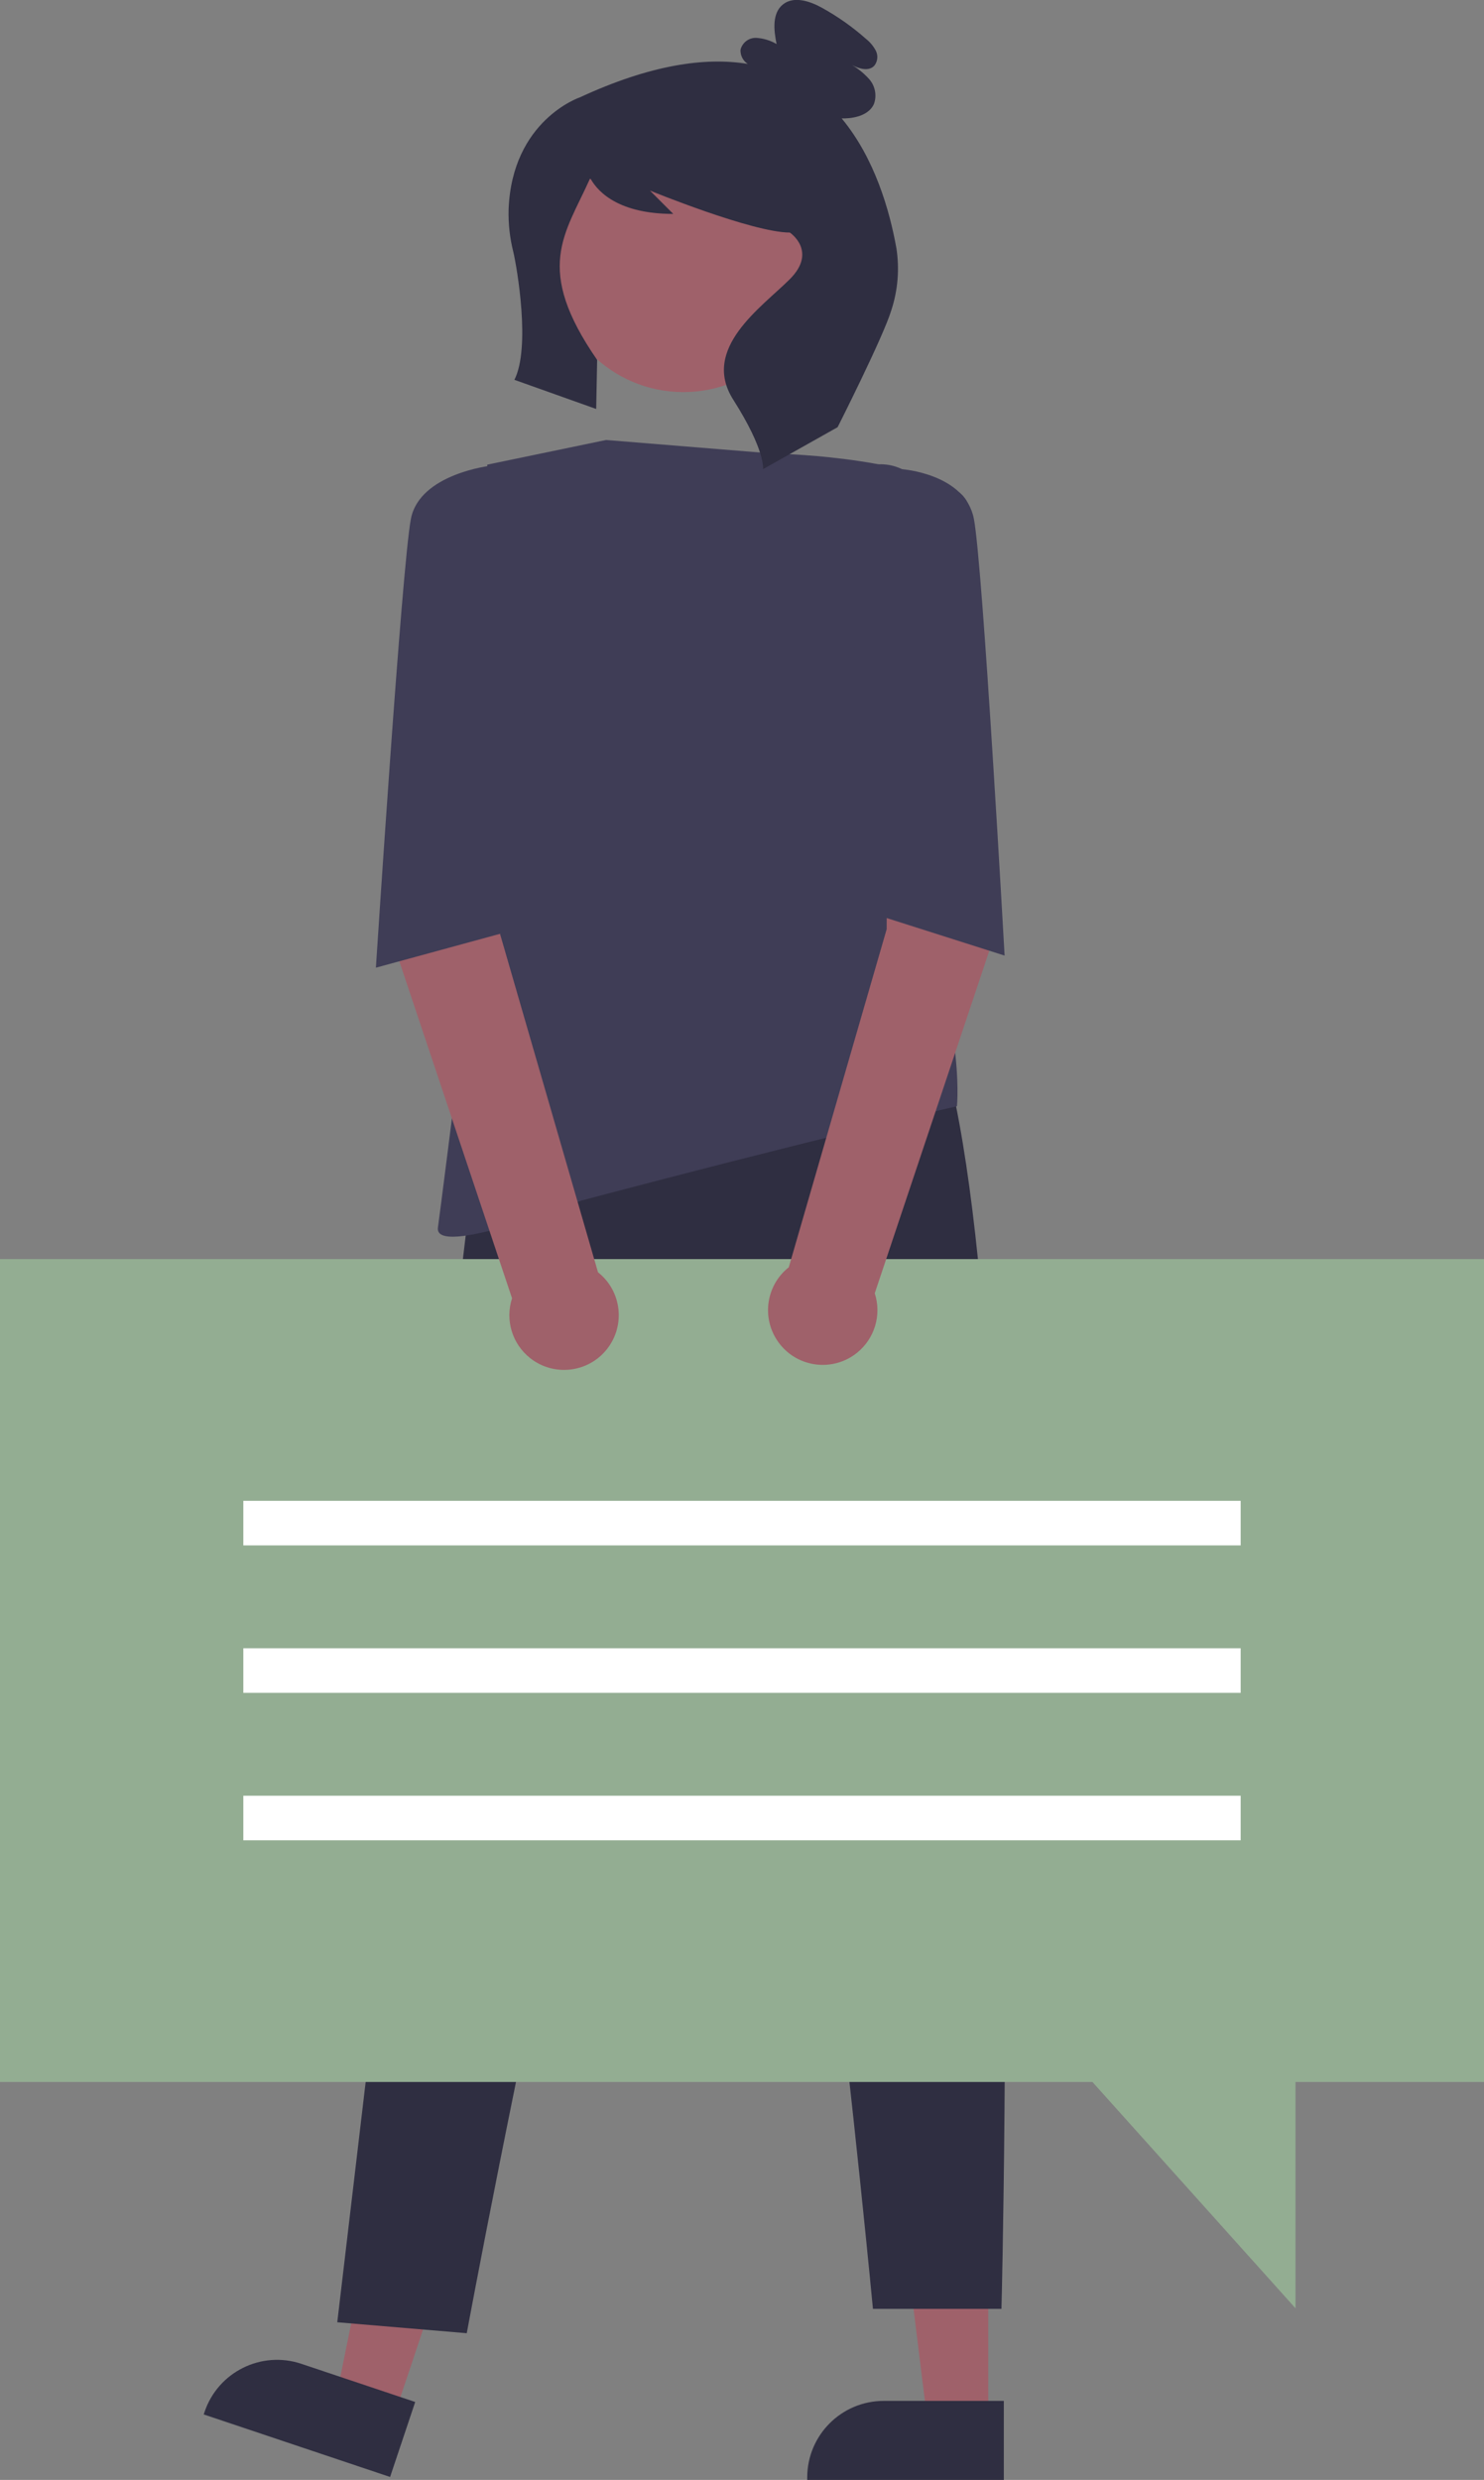 <?xml version="1.0" encoding="UTF-8"?>
<svg id="Layer_2" data-name="Layer 2" xmlns="http://www.w3.org/2000/svg" viewBox="0 0 245.48 410.04">
  <rect x="0" y="0" width="245.48" height="410.04" fill="#808080" stroke="none"/>
  <defs>
    <style>
      .cls-1 {
        fill: #2f2e41;
      }

      .cls-1, .cls-2, .cls-3, .cls-4, .cls-5 {
        stroke-width: 0px;
      }

      .cls-2 {
        fill: #3f3d56;
      }

      .cls-3 {
        fill: #9f616a;
      }

      .cls-4 {
        fill: #93ad92;
      }

      .cls-5 {
        fill: #fff;
      }
    </style>
  </defs>
  <g id="Layer_1-2" data-name="Layer 1">
    <polygon class="cls-3" points="163.48 400.26 153.4 400.26 148.6 361.37 163.48 361.37 163.48 400.26"/>
    <path class="cls-1" d="m166.05,410.04h-32.52v-.41c0-6.99,5.67-12.66,12.66-12.66h19.86s0,13.07,0,13.07Z"/>
    <polygon class="cls-3" points="65.19 399.46 55.63 396.26 63.45 357.86 77.56 362.59 65.19 399.46"/>
    <path class="cls-1" d="m64.53,409.55l-30.83-10.34.13-.39c2.22-6.63,9.4-10.2,16.02-7.98h0s18.83,6.31,18.83,6.31l-4.15,12.39Z"/>
    <path class="cls-1" d="m77.63,199.24l-21.84,184.73,21.42,1.81s33.69-181.62,44.08-160.11,23.11,156.08,23.11,156.08h21.26s5.45-209.95-16.81-220.34l-71.22,37.84Z"/>
    <circle class="cls-3" cx="113.04" cy="43.32" r="21.51"/>
    <path class="cls-2" d="m100.25,72.75l27.45,2.23s21.89.37,30.79,6.31-8.53,42.66-8.53,42.66c0,0-4.53,14.56-1.11,21.14,11.1,21.36,9.45,37.81,9.45,37.81,0,0-22.8,5.22-62.12,15.6,0,0-24.48,9.64-23.74,4.45s8.16-64.54,8.16-64.54v-61.58l19.66-4.08Z"/>
    <path class="cls-1" d="m148.27,40.99c-1.1-6.13-3.56-14.82-9.04-21.41.17,0,.34,0,.52,0,1.88-.05,4.03-.65,4.81-2.37.51-1.4.22-2.97-.75-4.09-.97-1.09-2.13-2-3.43-2.68,1.32.8,3.19,1.55,4.25.42.55-.7.65-1.65.26-2.45-.4-.77-.96-1.45-1.65-1.99-2.22-1.97-4.65-3.68-7.25-5.12-2.01-1.11-4.65-2-6.46-.58-1.84,1.45-1.54,4.27-1.07,6.56-1.03-.6-2.19-.95-3.38-1.02-1.23-.04-2.31.8-2.59,1.99-.03.93.42,1.81,1.2,2.32-7.09-1.17-16.16.16-27.75,5.52,0,0-11.24,3.75-11.81,18.54-.06,2.37.2,4.73.78,7.02.63,2.68,2.88,15.83.18,21.15l13.53,4.82.16-8.11c-10.52-15.18-5.32-20.75-1.23-29.88.02-.05.08-.07.13-.05.02,0,.04.02.05.04.76,1.3,3.66,5.75,13.64,5.75l-3.86-3.86s16.97,6.94,23.14,6.94c0,0,4.63,3.08,0,7.71s-14.75,11.44-9.36,19.92,4.93,11.49,4.93,11.49l12.34-6.94s7.54-14.91,8.87-19.3c1.1-3.34,1.39-6.89.84-10.36Z"/>
    <polygon class="cls-4" points="0 208.18 245.48 208.18 245.48 344.24 214.3 344.24 214.3 381.66 180.71 344.24 0 344.24 0 208.18"/>
    <rect class="cls-5" x="40.25" y="248.15" width="164.98" height="7.37"/>
    <rect class="cls-5" x="40.25" y="272.53" width="164.98" height="7.37"/>
    <rect class="cls-5" x="40.25" y="296.91" width="164.98" height="7.37"/>
    <path class="cls-3" d="m161.18,121l-14.4,3.5-.11,29.14-16.19,55.89c-3.92,3.1-4.58,8.79-1.48,12.71,3.1,3.92,8.79,4.58,12.71,1.48,2.97-2.35,4.16-6.29,2.99-9.89l19.36-57.86-2.88-34.98Z"/>
    <path class="cls-3" d="m65.35,120.39l17.27,4.94.11,29.14,16.19,55.89c3.92,3.1,4.58,8.79,1.48,12.71-3.1,3.92-8.79,4.58-12.71,1.48-2.97-2.35-4.16-6.29-2.99-9.89l-19.36-57.86v-36.41Z"/>
    <path class="cls-2" d="m139.57,78.32l3.57-1.16c2-.65,4.18-.5,6.08.42h0s10.39.74,11.87,8.16,5.09,72.26,5.09,72.26l-22-7-4.61-72.68Z"/>
    <path class="cls-2" d="m89.5,78.32l-6.32-.32-2-1s-11.72,1.32-13.2,8.74-5.8,74.26-5.8,74.26l22-6,5.32-75.68Z"/>
  </g>
</svg>